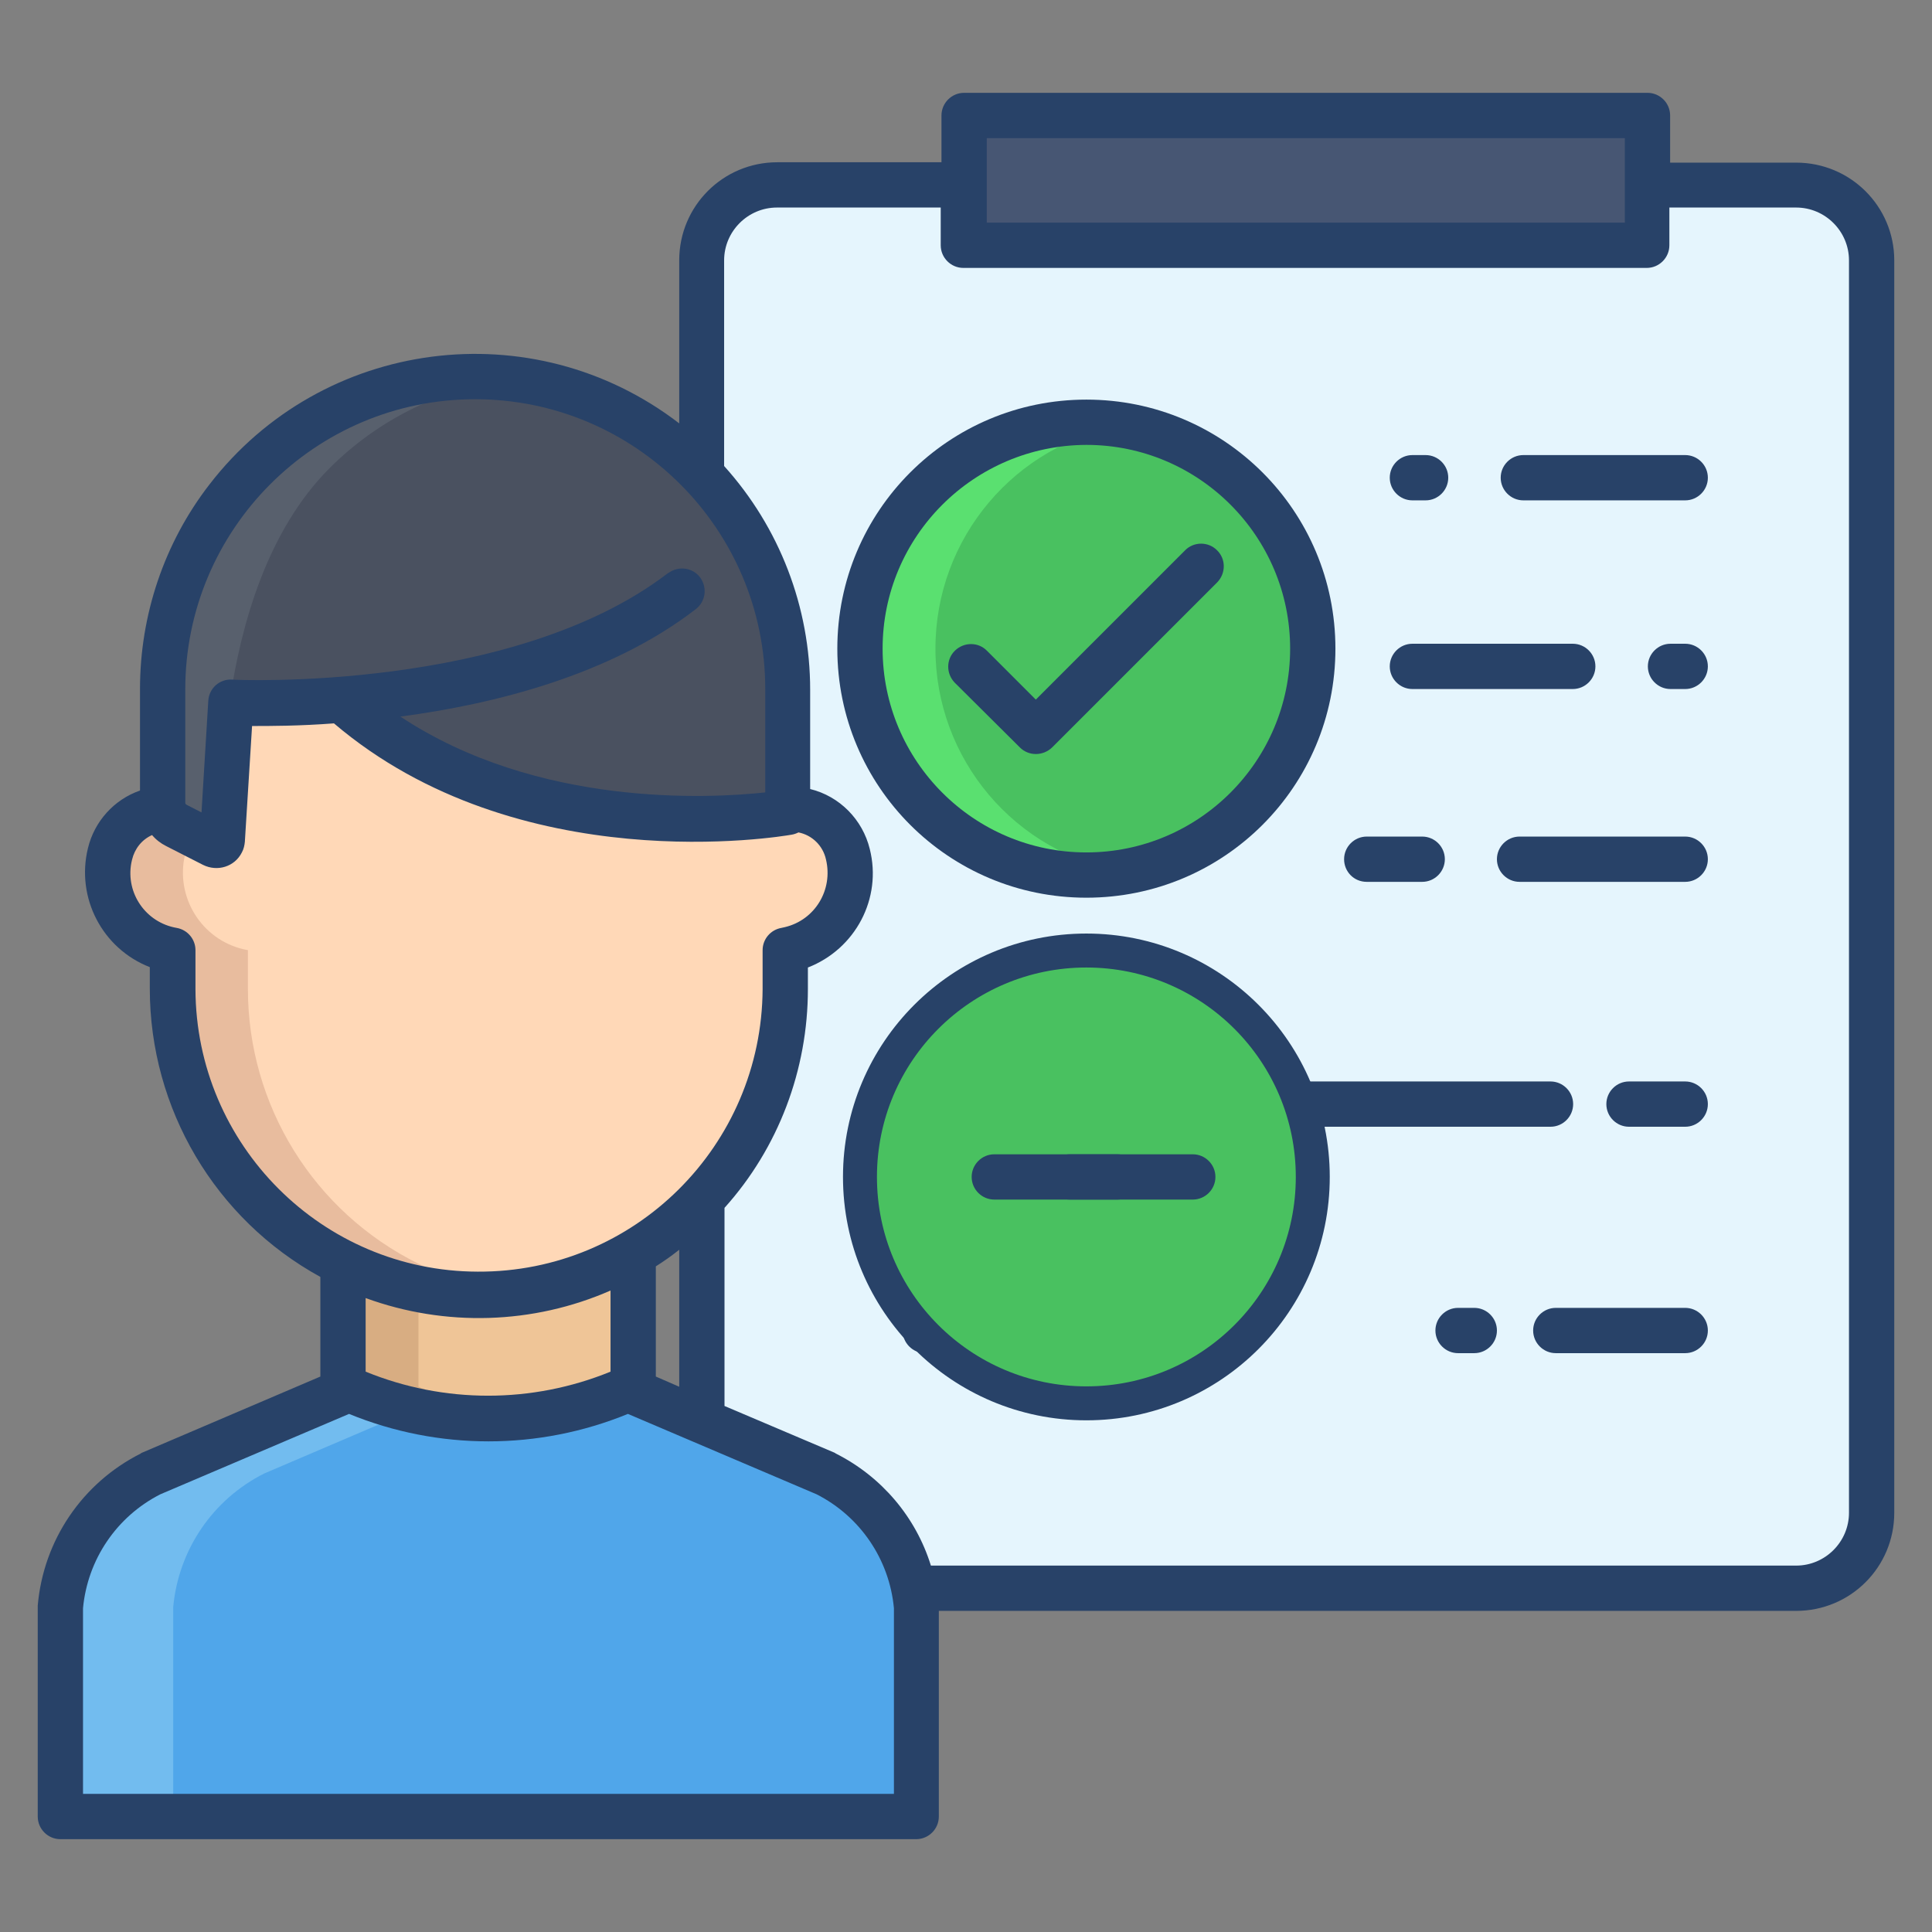 <?xml version="1.0" encoding="utf-8"?>
<!-- Generator: Adobe Illustrator 24.0.1, SVG Export Plug-In . SVG Version: 6.00 Build 0)  -->
<svg version="1.1" id="Layer_1" xmlns="http://www.w3.org/2000/svg" xmlns:xlink="http://www.w3.org/1999/xlink" x="0px" y="0px"
	 viewBox="0 0 512 512" style="enable-background:new 0 0 512 512;" xml:space="preserve">
<rect x="0" y="0" width="512" height="512" fill="#808080" stroke="none"/>
<style type="text/css">
	.st0{fill:#50A6EA;}
	.st1{fill:#72BCEF;}
	.st2{fill:#E5F5FD;stroke:url(#SVGID_1_);stroke-miterlimit:10;}
	.st3{fill:#49C160;}
	.st4{fill:#5AE070;}
	.st5{fill:#4A5160;}
	.st6{fill:#58606D;}
	.st7{fill:#EFC597;}
	.st8{fill:#D8AD82;}
	.st9{fill:#FFD8B7;}
	.st10{fill:#E8BC9E;}
	.st11{fill:#475673;}
	.st12{fill:#284268;}
	.st13{fill:#49C160;stroke:url(#SVGID_2_);stroke-width:9;stroke-miterlimit:10;}
</style>
<path class="st0" d="M242,420.9c-2.7-13.1-11.2-24.3-23.2-30.3l-51-21.8v-1.3c-24.4,11.4-52.5,11.4-76.9,0v1.3l-51,21.8
	c-13.6,6.8-22.7,20.2-24,35.4v55.4h226.8v-55.4C242.6,424.2,242.4,422.5,242,420.9z"/>
<path class="st1" d="M70,390.5l39.3-16.8c-6.3-1.4-12.5-3.5-18.4-6.3v1.3l-51,21.8c-13.6,6.8-22.7,20.2-24,35.4v55.4h30v-55.4
	C47.3,410.8,56.3,397.4,70,390.5L70,390.5z"/>
<linearGradient id="SVGID_1_" gradientUnits="userSpaceOnUse" x1="185.333" y1="234.962" x2="496.5" y2="234.962">
	<stop  offset="0" style="stop-color:#FFFFFF"/>
	<stop  offset="1" style="stop-color:#000000"/>
</linearGradient>
<path class="st2" d="M496,69v331.8c0,11-8.9,20-20,20c0,0,0,0,0,0H242c-2.7-13.1-11.2-24.3-23.2-30.3l-32.8-14v-58.8l0,0
	c14.2-15,22.2-35,22.1-55.7v-10.3c11.3-2,18.9-12.8,16.9-24.1c-0.1-0.4-0.2-0.9-0.3-1.3c-1.6-6.6-7.3-11.4-14-11.9h-2v-31.6
	c0-21.2-8.1-41.7-22.8-57V69c0-11,9-20,20-20h49.4v16h181.1V49H476C487,49,496,58,496,69z"/>
<circle class="st3" cx="287.9" cy="171.9" r="60"/>
<path class="st4" d="M247.9,171.9c0-29.3,21.1-54.3,50-59.2c-32.7-5.5-63.6,16.4-69.2,49.1c-5.5,32.7,16.4,63.6,49.1,69.2
	c6.6,1.1,13.4,1.1,20.1,0C269,226.2,247.9,201.2,247.9,171.9z"/>
<path class="st5" d="M208.8,214.4v0.9c0,0-70.8,12.5-118.3-29.8c-9.8,0.8-19.5,1.1-29.3,0.7L59,222.5c-0.1,0.9-0.9,1.6-1.8,1.5
	c-0.2,0-0.4-0.1-0.6-0.2l-9.8-5c-2.1-1.1-3.5-3.2-3.7-5.6v-30.5c0-45.8,37.1-82.9,82.9-82.8c45.7,0,82.8,37.1,82.8,82.8V214.4z"/>
<path class="st6" d="M87.3,124.1c13.1-13.1,30.2-21.5,48.7-23.7c-3.3-0.4-6.7-0.6-10.1-0.6c-45.8,0-82.9,37.1-82.9,82.9v30.5
	c0.2,2.4,1.6,4.5,3.7,5.6l9.8,5c0.8,0.4,1.8,0.1,2.3-0.7c0.1-0.2,0.2-0.4,0.2-0.6C59,222.5,54.7,156.8,87.3,124.1z"/>
<path class="st7" d="M167.8,332.2v35.2c-24.4,11.4-52.5,11.4-76.9,0v-32.6C115.4,346.9,144.3,346,167.8,332.2z"/>
<path class="st8" d="M110.9,367.5v-25.8c-6.9-1.4-13.7-3.7-20-6.8v32.6c15.1,7.1,31.9,9.8,48.4,8
	C129.5,374.4,119.9,371.7,110.9,367.5z"/>
<path class="st9" d="M167.8,332.2c-38.7,22.6-88.5,9.5-111-29.3c-7.2-12.4-11-26.5-11-40.9v-10.3c-11.4-2-18.9-12.9-16.9-24.2
	c0.1-0.4,0.2-0.8,0.3-1.3c1.6-6.6,7.3-11.4,14-11.9l0.1,0c0.5,1.9,1.7,3.5,3.5,4.4l9.8,5c0.8,0.4,1.8,0.1,2.3-0.7
	c0.1-0.2,0.2-0.4,0.2-0.6l2.2-36.3c9.8,0.3,19.6,0.1,29.3-0.7c47.5,42.3,118.3,29.8,118.3,29.8v-0.9h2c6.8,0.5,12.4,5.3,14,11.9
	c2.7,11.2-4.1,22.5-15.3,25.2c-0.4,0.1-0.9,0.2-1.3,0.3v10.3c0,20.7-7.9,40.7-22.1,55.7c-0.5,0.6-1.1,1.1-1.6,1.7
	C179.4,324.4,173.9,328.7,167.8,332.2z"/>
<path class="st10" d="M110.9,334.9c-27.7-13.7-45.2-41.9-45.2-72.8v-10.3c-11.4-2-18.9-12.9-16.9-24.2c0.1-0.4,0.2-0.8,0.3-1.3
	c0.4-1.8,1.2-3.6,2.3-5.1l-4.7-2.4c-1.8-0.9-3-2.5-3.5-4.4l-0.1,0c-6.8,0.5-12.4,5.3-14,11.9c-2.7,11.2,4.1,22.5,15.3,25.2
	c0.4,0.1,0.9,0.2,1.3,0.3v10.3c0,44.8,36.3,81.2,81.1,81.2c0,0,0.1,0,0.1,0c3.3,0,6.7-0.2,10-0.6
	C127.9,341.6,119.1,338.9,110.9,334.9L110.9,334.9z"/>
<path class="st11" d="M255.4,30.6h181.1V65H255.4V30.6z"/>
<path class="st12" d="M476,43.1h-33.4V30.6c0-3.3-2.7-6-6-6H255.5c-3.3,0-6,2.7-6,6v12.4H206c-14.4,0-26,11.6-26,26v43.2
	c-38.9-29.9-94.6-22.6-124.5,16.2c-12,15.5-18.4,34.6-18.4,54.2v26.9c-6.9,2.4-12.1,8.2-13.8,15.3c-3.2,13.1,3.8,26.6,16.4,31.5v5.7
	c0,31.8,17.3,61.1,45.2,76.4v26.4L37.6,385c-0.1,0-0.2,0.1-0.3,0.2c-15.5,7.8-25.8,23-27.3,40.3c0,0.2,0,0.3,0,0.5v55.4
	c0,3.3,2.7,6,6,6h226.8c3.3,0,6-2.7,6-6v-54.5H476c14.4,0,26-11.6,26-26V69C502,54.7,490.4,43.1,476,43.1L476,43.1z M261.5,36.6
	h169.1V59H261.5V36.6z M49.1,182.7c0-42.4,34.4-76.9,76.8-76.9s76.9,34.4,76.9,76.8c0,0,0,0,0,0V210c-14.9,1.6-60.3,4-96.7-20.1
	c25-3.3,55.6-11,78.2-28.4c2.7-2,3.2-5.7,1.3-8.4c-2-2.7-5.7-3.2-8.4-1.3c-0.1,0-0.1,0.1-0.2,0.1c-41.2,31.6-114.8,28.3-115.5,28.2
	c-3.3-0.2-6.1,2.3-6.3,5.6l-1.8,29.6l-3.9-2c-0.2-0.1-0.4-0.3-0.4-0.5L49.1,182.7z M51.8,262.1v-10.3c0-2.9-2.1-5.4-5-5.9
	c-8.1-1.4-13.5-9.1-12-17.2c0.1-0.3,0.1-0.6,0.2-0.9c0.7-2.9,2.6-5.3,5.3-6.5c1,1.2,2.3,2.2,3.7,2.9l9.8,5c3.8,1.9,8.4,0.5,10.3-3.3
	c0.5-0.9,0.7-1.9,0.8-2.9c0,0,0-0.1,0-0.1l1.9-30.5c4.9,0,12.5,0,21.7-0.7c49,41.7,118.4,30,121.3,29.5c0.6-0.1,1.2-0.3,1.8-0.6
	c3.6,0.7,6.5,3.5,7.3,7.2c1.9,8-2.9,16-10.9,17.9c-0.3,0.1-0.6,0.1-0.9,0.2c-2.9,0.5-5,3-5,5.9v10.3c-0.2,41.5-33.9,75.1-75.5,74.9
	C85.4,336.9,51.9,303.4,51.8,262.1L51.8,262.1z M180,331.2v36.3l-6.2-2.7v-29.2C176,334.2,178,332.8,180,331.2z M161.8,342v21.5
	c-20.8,8.5-44.1,8.5-64.9,0V344C118,351.7,141.3,351,161.8,342L161.8,342z M236.8,475.4H22v-49.2c1.2-12.9,8.9-24.3,20.5-30.2
	l50-21.3c23.7,9.7,50.2,9.7,73.9,0l50,21.3c11.6,5.9,19.3,17.3,20.5,30.2V475.4z M490,400.9c0,7.7-6.3,14-14,14H246.7
	c-4-12.9-13.1-23.6-25.2-29.7c-0.1-0.1-0.2-0.1-0.3-0.2L192,372.6v-52.5c14.3-15.9,22.1-36.6,22.1-58v-5.7
	c12.6-4.9,19.7-18.3,16.4-31.4c-1.9-7.8-8-14-15.8-15.9v-26.3c0-21.9-8.1-43-22.8-59.3V69c0-7.7,6.3-14,14-14h43.4v10
	c0,3.3,2.7,6,6,6h181.1c3.3,0,6-2.7,6-6v-10H476c7.7,0,14,6.3,14,14V400.9z"/>
<path class="st12" d="M446.6,221.7h-43.9c-3.3,0-6,2.7-6,6s2.7,6,6,6h43.9c3.3,0,6-2.7,6-6S449.9,221.7,446.6,221.7z"/>
<path class="st12" d="M362.2,233.7h14.7c3.3,0,6-2.7,6-6s-2.7-6-6-6h-14.7c-3.3,0-6,2.7-6,6S358.8,233.7,362.2,233.7z"/>
<path class="st12" d="M446.6,286.6h-14.9c-3.3,0-6,2.7-6,6s2.7,6,6,6h14.9c3.3,0,6-2.7,6-6S449.9,286.6,446.6,286.6z"/>
<path class="st12" d="M410.9,298.6c3.3,0,6-2.7,6-6s-2.7-6-6-6h-79.5c-3.3,0-6,2.7-6,6s2.7,6,6,6H410.9z"/>
<path class="st12" d="M310.4,286.6h-5.4c-3.3,0-6,2.7-6,6s2.7,6,6,6h5.4c3.3,0,6-2.7,6-6S313.8,286.6,310.4,286.6z"/>
<path class="st12" d="M245.2,286.6c-3.3,0-6,2.7-6,6s2.7,6,6,6h34c3.3,0,6-2.7,6-6s-2.7-6-6-6H245.2z"/>
<path class="st12" d="M446.6,346.6h-34.3c-3.3,0-6,2.7-6,6s2.7,6,6,6h34.3c3.3,0,6-2.7,6-6S449.9,346.6,446.6,346.6z"/>
<path class="st12" d="M390.7,346.6h-4.3c-3.3,0-6,2.7-6,6s2.7,6,6,6h4.3c3.3,0,6-2.7,6-6S394,346.6,390.7,346.6L390.7,346.6z"/>
<path class="st12" d="M310.4,346.6h-65.2c-3.3,0-6,2.7-6,6s2.7,6,6,6h65.2c3.3,0,6-2.7,6-6S313.8,346.6,310.4,346.6z"/>
<path class="st12" d="M446.6,170.6h-3.9c-3.3,0-6,2.7-6,6s2.7,6,6,6h3.9c3.3,0,6-2.7,6-6S449.9,170.6,446.6,170.6z"/>
<path class="st12" d="M374.3,182.6h42.5c3.3,0,6-2.7,6-6s-2.7-6-6-6h-42.5c-3.3,0-6,2.7-6,6S371,182.6,374.3,182.6z"/>
<path class="st12" d="M446.6,120.6h-42.9c-3.3,0-6,2.7-6,6c0,3.3,2.7,6,6,6h42.9c3.3,0,6-2.7,6-6S449.9,120.6,446.6,120.6z"/>
<path class="st12" d="M374.3,132.6h3.5c3.3,0,6-2.7,6-6s-2.7-6-6-6h-3.5c-3.3,0-6,2.7-6,6S371,132.6,374.3,132.6z"/>
<path class="st12" d="M287.9,237.9c36.5,0,66-29.5,66-66s-29.5-66-66-66s-66,29.5-66,66C221.9,208.4,251.4,237.9,287.9,237.9z
	 M287.9,117.9c29.8,0,54,24.2,54,54s-24.2,54-54,54s-54-24.2-54-54C233.9,142.1,258.1,118,287.9,117.9z"/>
<path class="st12" d="M270.3,198.1c2.3,2.3,6.1,2.3,8.5,0l43.8-43.8c2.3-2.4,2.3-6.2-0.1-8.5c-2.3-2.3-6.1-2.3-8.4,0l-39.6,39.6
	l-12.9-12.9c-2.3-2.4-6.1-2.4-8.5-0.1c-2.4,2.3-2.4,6.1-0.1,8.5c0,0,0.1,0.1,0.1,0.1L270.3,198.1z"/>
<path class="st4" d="M247.9,311.9c0-29.3,21.1-54.3,50-59.2c-32.7-5.5-63.6,16.4-69.2,49.1c-5.5,32.7,16.4,63.6,49.1,69.2
	c6.6,1.1,13.4,1.1,20.1,0C269,366.2,247.9,341.2,247.9,311.9z"/>
<linearGradient id="SVGID_2_" gradientUnits="userSpaceOnUse" x1="223.37" y1="311.917" x2="352.37" y2="311.917">
	<stop  offset="0" style="stop-color:#284268"/>
	<stop  offset="1" style="stop-color:#284268"/>
</linearGradient>
<circle class="st13" cx="287.9" cy="311.9" r="60"/>
<g>
	<path class="st12" d="M296.1,305.9h-32.6c-3.3,0-6,2.7-6,6s2.7,6,6,6h32.6c3.3,0,6-2.7,6-6S299.4,305.9,296.1,305.9L296.1,305.9z"
		/>
	<path class="st12" d="M316.1,305.9h-32.6c-3.3,0-6,2.7-6,6s2.7,6,6,6h32.6c3.3,0,6-2.7,6-6S319.4,305.9,316.1,305.9L316.1,305.9z"
		/>
</g>
</svg>
